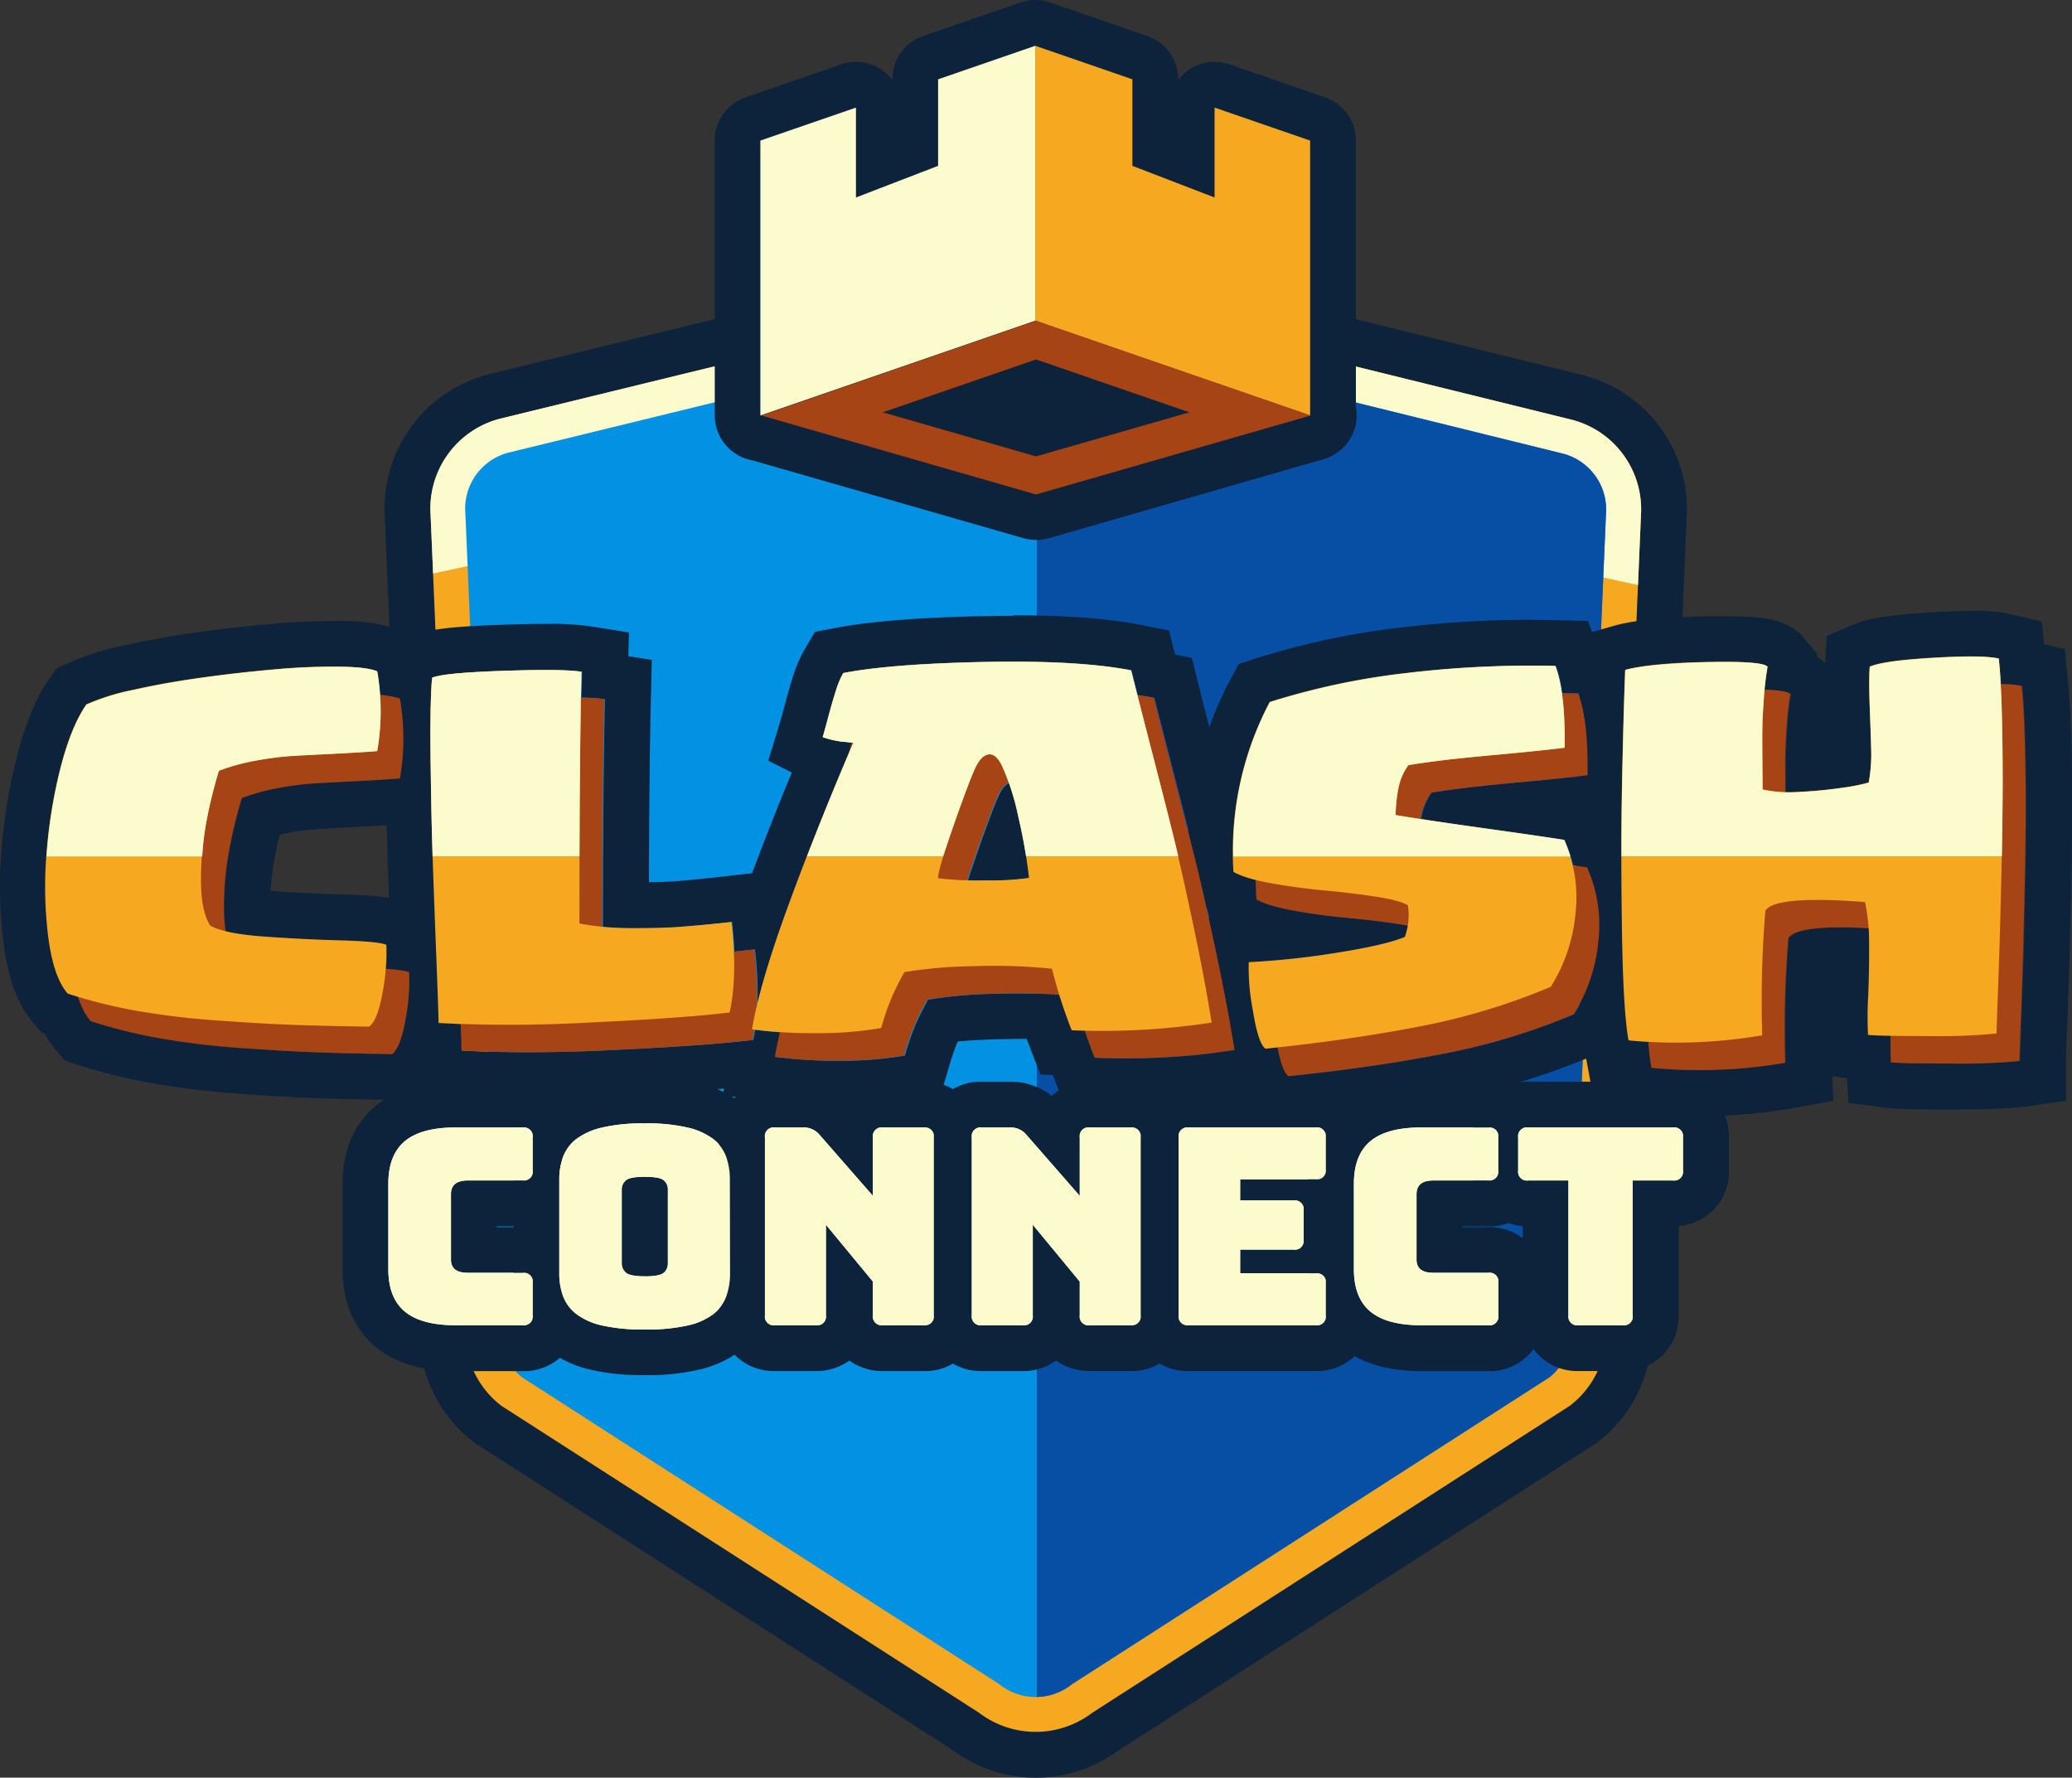 <svg id="Calque_1" data-name="Calque 1" xmlns="http://www.w3.org/2000/svg" viewBox="0 0 452.57 388.23"><rect x="0" y="0" width="452.57" height="388.23" fill="#333333" stroke="none"/><defs><style>.cls-1{fill:#f6a920;}.cls-2{fill:#0c233b;}.cls-3{fill:#fbfbce;}.cls-4{fill:#0291e3;}.cls-5{fill:#074fa5;}.cls-6{fill:#a64416;}</style></defs><path class="cls-1" d="M226.21,383.23A25.37,25.37,0,0,1,211,378.17L106.56,311.05l-.52-.42a25.17,25.17,0,0,1-9.44-19.39L89,111.36v-.27a25.29,25.29,0,0,1,19-24.5L220.14,59.2a25,25,0,0,1,6.21-.77,25.61,25.61,0,0,1,5.8.67L344,86.68a25.19,25.19,0,0,1,19.43,24.6v.54l-7.63,179.42a25.21,25.21,0,0,1-9.45,19.4l-.52.42L241.43,378.17A25.46,25.46,0,0,1,226.21,383.23Zm-.52-25.67.52.42.52-.42,103.81-66.72v-.45l7.62-179.11L221.35,83.72l-107.1,27.37,7.64,179.57v.18Z"/><path class="cls-2" d="M226.35,63.43A20.32,20.32,0,0,1,231,64L342.84,91.54a20.2,20.2,0,0,1,15.62,19.74v.33l-7.64,179.5a20.22,20.22,0,0,1-7.58,15.63l-.31.25L238.56,374.07a20.41,20.41,0,0,1-24.7,0L109.49,307l-.32-.25a20.21,20.21,0,0,1-7.57-15.63L94,111.25v-.16a20.28,20.28,0,0,1,15.26-19.65L221.32,64.06a20.39,20.39,0,0,1,5-.63M226.21,363a5,5,0,0,0,3.13-1.1l.31-.25.34-.22L333.9,294.62a5,5,0,0,0,1.63-3.69v-.33l7.63-179.45a5,5,0,0,0-3.84-4.73L222.5,78.85a5,5,0,0,0-1.15-.13,5.19,5.19,0,0,0-1.24.15L113,106.25a5,5,0,0,0-3.76,4.72l7.65,179.79v.17a5,5,0,0,0,1.62,3.69l104.25,67,.32.25a5,5,0,0,0,3.13,1.1m.14-309.54a30.11,30.11,0,0,0-7.45.93L106.84,81.72l0,0h-.05A30.26,30.26,0,0,0,84,111.09v.59l7.64,179.7a30.14,30.14,0,0,0,11.31,23.15l.32.26.41.33.44.28,104.06,66.88a30.41,30.41,0,0,0,36.14,0l104-66.88.45-.28.41-.33.31-.26a30.15,30.15,0,0,0,11.32-23.15L368.45,112v-.75a30.17,30.17,0,0,0-23.27-29.46L233.4,54.26h-.1a30.08,30.08,0,0,0-7-.81Zm-106.93,61.5,102-26.06L333,115.2,325.64,288,226.21,352,126.78,288l-7.36-173.11Z"/><path class="cls-3" d="M109.24,111a5,5,0,0,1,3.76-4.72L225.11,78.87a5.08,5.08,0,0,1,2.39,0l111.83,27.57a5,5,0,0,1,3.84,4.73l-.56,13.3,15.16,3.31.69-16.15v-.33a20.2,20.2,0,0,0-15.62-19.74L231,64a20.36,20.36,0,0,0-9.69.09L109.21,91.44A20.28,20.28,0,0,0,94,111.09v.16l.6,14L109.71,122Z"/><path class="cls-4" d="M338.45,300.78,234.13,367.83a12.64,12.64,0,0,1-15.84,0L114,300.78a12.65,12.65,0,0,1-4.72-9.85L101.6,111.09a12.64,12.64,0,0,1,9.51-12.25L223.22,71.47a12.55,12.55,0,0,1,6-.06L341.08,99a12.63,12.63,0,0,1,9.74,12.3l-7.65,179.65A12.62,12.62,0,0,1,338.45,300.78Z"/><path class="cls-5" d="M341.08,99,229.25,71.41a12.51,12.51,0,0,0-2.79-.33V370.61a12.69,12.69,0,0,0,7.67-2.78l104.32-67.05a12.62,12.62,0,0,0,4.72-9.85l7.65-179.65A12.63,12.63,0,0,0,341.08,99Z"/><path class="cls-2" d="M72.6,145.57h1.56q6.15.1,8.35,1c.29,1.75.48,3.46.61,5.16a15.67,15.67,0,0,1,4.39.84,50.47,50.47,0,0,1,0,17.43c-2.47.2-5.66.39-9.55.59s-6.94.35-9.15.48a66.62,66.62,0,0,0-7.74,1,44.59,44.59,0,0,0-8.13,2.22,102.6,102.6,0,0,0-2.83,11.55A66.43,66.43,0,0,0,49,198.41a30.44,30.44,0,0,0,.39,5,51.39,51.39,0,0,0,8.21,1.15q8.6.63,16.87.85c5.51.15,8.86.47,10,1a39.18,39.18,0,0,1-.11,5.26,20,20,0,0,1,5.11.74A46.52,46.52,0,0,1,88.66,223c-.74,4-1.7,6.36-2.91,7.21q-10.05-.15-16.65-.39T53,228.93a172.72,172.72,0,0,1-17.79-2.15A111.37,111.37,0,0,1,19.93,223a15.24,15.24,0,0,1-2.76-5.31c-.75-.23-1.51-.45-2.24-.69q-3.07-3.51-4.22-12.11a87.64,87.64,0,0,1-.44-18.14A109.88,109.88,0,0,1,13.32,168q2.34-9.28,5.71-14.11a50.23,50.23,0,0,1,10.23-3.18q6.91-1.56,15-2.68t15.92-1.81q6.87-.6,12.45-.6m0-10c-4,0-8.47.22-13.32.64-5.39.47-10.92,1.09-16.43,1.86s-10.94,1.74-15.79,2.84a59,59,0,0,0-12.39,3.93L12.32,146l-1.49,2.14c-3,4.26-5.33,9.94-7.21,17.38A120.69,120.69,0,0,0,.3,186a97.05,97.05,0,0,0,.5,20.2c1,7.8,3.2,13.48,6.61,17.37l1.8,2.06.6.2a20.52,20.52,0,0,0,2.6,3.74l1.8,2.06,2.6.86a120.79,120.79,0,0,0,16.61,4.1,181.84,181.84,0,0,0,18.83,2.28c6.44.46,12,.78,16.48.95s10.13.3,16.88.39l3.24,0,2.65-1.86c4.56-3.21,6.13-8.94,7-13.57a56.58,56.58,0,0,0,1-13l-.32-6.3-4.8-2-.2-4-5.82-2.43c-2.2-.91-5.14-1.49-13.62-1.71-5.09-.14-10.35-.4-15.63-.78a54.36,54.36,0,0,1,.83-6.88q.51-2.76,1.16-5.41c.58-.13,1.16-.25,1.76-.36a54.77,54.77,0,0,1,6.54-.85c2.21-.13,5.26-.29,9.06-.49,4-.2,7.28-.4,9.84-.6l7.65-.6,1.39-7.56a60.57,60.57,0,0,0,0-20.86l-.9-5.45-4.31-1.82-.69-4.18L86.4,137.4c-2.8-1.18-6.41-1.72-12.08-1.82Z"/><path class="cls-2" d="M221.35,144.52q16.13,0,25.86,1.89c.28,1.16.74,3,1.36,5.4,1.28.18,2.49.38,3.64.6q1,4,4.59,17.92t5.12,20.24q1.51,6.28,3.91,17.53t3.95,21.22a151.38,151.38,0,0,1-24,1.83q-3.23,0-6.53-.12c-.8-2.07-1.5-4-2.13-5.93l-2.87-.07c-1.06-2.73-2-5.3-2.72-7.75-2.8-.2-5.83-.31-9.1-.31-1.48,0-3,0-4.59.07a100.15,100.15,0,0,0-15.12,1.29,63.46,63.46,0,0,0-2.92,5.89,64.49,64.49,0,0,0-2.15,6.32,80.74,80.74,0,0,1-14.36,1.12,98.35,98.35,0,0,1-13.87-.83q.41-2.46,1.11-5.39c-2-.12-3.88-.31-5.57-.54-.12.76-.26,1.51-.42,2.22q-10,1.22-30.15,2.17-10.79.51-19.59.51-7.67,0-13.83-.38c0-1.37-.09-3.3-.18-5.78-1.67-.06-3.29-.13-4.82-.22q-.1-4.3-.56-16t-.76-20.65q-.3-8.94-.44-21.2T94.52,148Q97,147,110.05,146.51q5.36-.18,9.18-.18a57.29,57.29,0,0,1,7.91.38c0,1.73-.08,3.63-.12,5.65a39.75,39.75,0,0,1,5.12.35q-.4,16.44-.44,49.74c2,.19,4.06.29,6.33.31h1.59q5.43,0,9.15-.3,4.24-.34,11.13-1.12.39,3.41.52,6.49l4.48-.49a77.36,77.36,0,0,1,.53,12.39,198.9,198.9,0,0,1,7-22.18q6-16.25,13.11-32.94c.16-.62.35-1.31.56-2.1l.09-.32-2.48-.26a22.7,22.7,0,0,1-3.86-.93c.26-.84.68-2.34,1.25-4.49s1.11-4,1.63-5.66a19.63,19.63,0,0,1,1.62-3.86q10.35-2,30.86-2.42c2.13,0,4.18-.06,6.17-.06m-7.19,47.78h1.53a57.66,57.66,0,0,0,9.2-.56,109.66,109.66,0,0,0-2.37-13.5c-.66-2.84-1.34-5.26-2-7.3a4.67,4.67,0,0,0-2,2.09q-1.08,1.86-4.79,12.38-1.44,4.08-2.32,6.87c.87,0,1.78,0,2.75,0m7.19-57.78c-2,0-4.19,0-6.38.06-14.37.3-25,1.15-32.55,2.6L178,138l-2.29,3.9a28.87,28.87,0,0,0-2.51,5.87c-.57,1.78-1.17,3.85-1.78,6.15-.66,2.51-1,3.62-1.13,4.11l-2.49,8.1,5.15,2.58c-3.09,7.47-6,14.85-8.68,22l-5.48.62c-4.46.51-8.1.87-10.8,1.09-1.72.14-3.82.22-6.25.25.05-17.26.19-30.62.42-39.8l.21-8.75-5.13-.81.13-5.19-8.65-1.37a64.13,64.13,0,0,0-9.47-.5c-2.65,0-5.86.06-9.52.19-12.55.42-16.55,1.18-19.22,2.35l-5.38,2.37-.55,5.86c-.36,3.9-.48,10-.38,18.57.1,8.21.25,15.41.44,21.4s.46,13,.76,20.73.5,13,.56,15.84l.21,9.18,4.87.31.13,5.69,9.16.58c4.3.27,9.16.4,14.46.4,6,0,12.75-.17,20.06-.52,9.44-.44,17.14-.92,23.29-1.46l-.23,1.43,10.05,1.48a106.63,106.63,0,0,0,15.32.93,91.4,91.4,0,0,0,16.15-1.28l6-1.11,1.75-5.88a55,55,0,0,1,1.79-5.32c.07-.15.14-.33.24-.54,2.2-.21,5.09-.39,8.85-.5,1.48,0,2.94-.06,4.32-.06l1.86,0c.21.55.42,1.1.64,1.66l2.38,6.13,2.71.1,2.29,5.9,6.58.24c2.31.08,4.63.13,6.89.13a162.15,162.15,0,0,0,25.62-2l9.84-1.58-1.55-9.84c-1.06-6.79-2.42-14.1-4.05-21.75s-2.94-13.54-4-17.79-2.75-11.08-5.16-20.4-3.92-15.2-4.56-17.81l-1.53-6.2-3.7-.72-1.3-5.28-6.27-1.22c-7.18-1.4-16.27-2.08-27.77-2.08Z"/><path class="cls-2" d="M334.38,145.37c1.83,0,3.67,0,5.5.07a29,29,0,0,1,1.41,5.94c1.2,0,2.39,0,3.59.06q2.21,5.85,2,17.87-4.49.58-16.18,1.66t-17.95,2.15a12.82,12.82,0,0,0-2.12,4.81c-.07.3-.12.62-.18.94,3.82.58,8.42,1.25,13.83,2q12.48,1.76,17.51,2.54a30.13,30.13,0,0,1,1.86,5.52l3.14.48a30.81,30.81,0,0,1,2.44,16.38,36.16,36.16,0,0,1-5.37,15.7,141.33,141.33,0,0,1-28.3,8.59q-15.3,3-34,4.93c-.9-.6-1.69-2.71-2.39-6.28l-2.61.28q-1.6-1.08-2.78-8.5c-.78-4.94-1.08-8.41-.88-10.4a174.07,174.07,0,0,0,19.34-2.07q10.59-1.68,14.74-3.44a11.53,11.53,0,0,0,.63-2.46l-1.93-.33c-3.58-.56-7.28-1-11.1-1.35s-7.7-.86-11.63-1.56-6.71-1.54-8.37-2.51c-.08-1.42-.11-2.83-.11-4.22a19.45,19.45,0,0,1-4.89-1.78,69.61,69.61,0,0,1,7.91-37.11,158.48,158.48,0,0,1,30-6.35,230.85,230.85,0,0,1,26.87-1.58m0-10a242.15,242.15,0,0,0-28,1.65,168.9,168.9,0,0,0-31.92,6.76L270.56,145l-1.91,3.58a79.83,79.83,0,0,0-9.07,42.34l.29,5.36L264.5,199l.2.11.07,1.35-1,0-.85,8.63c-.29,2.94,0,6.93.95,12.93,1.12,7.06,2.75,12.35,7.11,15.26l.35.23a13.12,13.12,0,0,0,4.65,5.77l3,2,3.58-.36c12.71-1.3,24.47-3,34.93-5.07a151.78,151.78,0,0,0,30.3-9.21l2.83-1.22,1.66-2.59a46.36,46.36,0,0,0,6.88-20,40.88,40.88,0,0,0-3.27-21.6l-2.23-4.94L351.2,180l-.3-.68-.19-.42,6-.78.14-8.64c.15-9.36-.71-16.41-2.63-21.54l-2.38-6.33-2.77-.06-2.23-5.94-6.75-.16c-1.9-.05-3.83-.07-5.74-.07Z"/><path class="cls-2" d="M430.73,143.39a28.74,28.74,0,0,1,6,.44q.24,2.43.42,5.58a23.46,23.46,0,0,1,4.58.42q.48,4.83.68,12.52t.17,14.82q0,7.13-.22,16.89T442,209.35q-.18,5.52-.47,13.69c-.19,5.46-.29,8.34-.29,8.67a129.35,129.35,0,0,1-14.82.56h-1.64q-9.58,0-11.62-.27c-.09-1.36-.11-3.29,0-5.77-2.51,0-4.17-.12-5-.23q-.19-2.77.05-8.64c.17-3.91.23-7.67.2-11.28,0-1.19-.06-2.29-.13-3.36-2.28-.12-4.33-.18-6.17-.18q-9.9,0-11.36,2.36a236.57,236.57,0,0,0-.68,27.2,102.19,102.19,0,0,1-18.41,1.59q-5.24,0-10.79-.47c-.27-1.44-.5-3.36-.7-5.71-1.42-.07-2.85-.17-4.3-.29q-1.17-6.3-1.44-24t0-32.18q.3-14.48.69-24.73,5.11-1.47,17.55-1.74c1.4,0,2.69,0,3.88,0,5.82,0,9.05.36,9.67,1.09-.27,1.47-.49,3.13-.65,5,3.3.14,5.19.48,5.65,1a62,62,0,0,0-.81,6.91c-.17,2.65-.28,4.7-.31,6.13s0,4,0,7.57V173h1.11c.62,0,1.26,0,1.94,0q4.89-.25,9.23-.88a42.69,42.69,0,0,0,6-1.17,36.28,36.28,0,0,0,.54-7.16c-.07-2.36-.17-5.48-.32-9.37s-.16-6.81,0-8.77q3-1.32,14-1.95,4.89-.28,8.25-.29m0-10c-2.42,0-5.4.11-8.83.31-11.16.65-14.94,1.71-17.36,2.76L399,138.89l-.39,6a10.9,10.9,0,0,0-1.76-1.53l.1-.55-3.08-3.61c-3.34-3.92-8.23-4.61-17.28-4.61-1.25,0-2.63,0-4.1,0-9.35.21-15.74.88-20.08,2.12l-7,2-.28,7.24c-.26,6.85-.49,15.23-.68,24.92s-.21,20.68,0,32.53c.19,12.65.7,20.81,1.61,25.67l1.39,7.51,3.95.32,1.05,5.68,7.61.63c4,.33,7.87.5,11.62.5a112.86,112.86,0,0,0,20.2-1.75l8.57-1.56-.23-5.35,3.18.42.38,5.39,8.08,1.08c1.4.18,3.93.35,12.94.35h1.66c10.54,0,14.3-.39,16.21-.66l8.59-1.23v-8.6c0-.31,0-1.76.29-8.38q.28-8.21.46-13.74c.12-3.7.24-8.88.37-15.4s.21-12.27.22-17.06,0-9.92-.17-15.1c-.14-5.44-.38-9.78-.73-13.28l-.72-7.1-4.5-1.05-.5-4.95L439,134.09a36.7,36.7,0,0,0-8.27-.7Z"/><path class="cls-6" d="M89.37,212.33A46,46,0,0,1,88.52,223q-1.09,5.94-2.9,7.21-10.07-.15-16.66-.39t-16.13-.93A172.59,172.59,0,0,1,35,226.78,111.73,111.73,0,0,1,19.79,223q-3.08-3.51-4.22-12.11a88.34,88.34,0,0,1-.44-18.14,109.88,109.88,0,0,1,3-18.82q2.36-9.28,5.72-14.11a49.81,49.81,0,0,1,10.23-3.18q6.9-1.56,15-2.68T65,152.17a138.54,138.54,0,0,1,14-.59c4.1.07,6.89.41,8.35,1a50.47,50.47,0,0,1,0,17.43c-2.47.2-5.65.39-9.54.59s-6.94.35-9.16.48a67.17,67.17,0,0,0-7.74,1,45,45,0,0,0-8.13,2.22A102.6,102.6,0,0,0,50,185.89a67.27,67.27,0,0,0-1.1,12.52c0,4.33.69,7.57,2,9.72q3,1.76,11.57,2.39t16.87.85Q87.62,211.6,89.37,212.33Z"/><path class="cls-6" d="M164.77,207.35q1.36,11.86-.4,19.77-10,1.23-30.15,2.17a314.45,314.45,0,0,1-33.42.13q-.09-4.3-.56-16t-.76-20.65q-.28-8.94-.44-21.2T99.38,154q2.45-1.07,15.53-1.51t17.09.2q-.44,17.72-.44,55a60,60,0,0,0,11.33,1c4.33,0,7.91-.06,10.74-.29S160.18,207.87,164.77,207.35Z"/><path class="cls-6" d="M269.65,229.32A157.3,157.3,0,0,1,239.08,231a104.22,104.22,0,0,1-4.3-13.43,124.19,124.19,0,0,0-17.11-.56,100,100,0,0,0-15.11,1.29,49.6,49.6,0,0,0-5.08,12.21,80.74,80.74,0,0,1-14.36,1.12,96.71,96.71,0,0,1-13.86-.83q1.61-9.86,8-27.27t14.11-35.33l-2.84-.29a22.46,22.46,0,0,1-3.85-.93c.26-.84.67-2.34,1.24-4.49s1.12-4,1.64-5.66a19.69,19.69,0,0,1,1.61-3.86q10.35-2,30.86-2.42t32,1.83q1,4,4.59,17.92t5.13,20.24q1.51,6.28,3.9,17.53T269.65,229.32Zm-39.89-31.59a113.58,113.58,0,0,0-2.37-13.5A52.59,52.59,0,0,0,223.75,173c-.85-1.6-1.75-2.35-2.71-2.27s-1.85.84-2.66,2.27q-1.08,1.86-4.79,12.38t-3.71,12.42a73.74,73.74,0,0,0,10.67.47A57.82,57.82,0,0,0,229.76,197.73Z"/><path class="cls-6" d="M346.75,169.31q-4.5.58-16.19,1.66t-17.94,2.15a13,13,0,0,0-2.13,4.81,34.47,34.47,0,0,0-.66,6.08q6.84,1.11,19.32,2.88t17.5,2.54a30.81,30.81,0,0,1,2.44,16.38,36.16,36.16,0,0,1-5.37,15.7,141.43,141.43,0,0,1-28.29,8.59q-15.31,3-34,4.93c-1.08-.71-2-3.55-2.79-8.5a48.35,48.35,0,0,1-.88-10.4,173.82,173.82,0,0,0,19.34-2.07q10.59-1.68,14.75-3.44a14,14,0,0,0,.68-6.89c-1.07-.71-3.4-1.35-7-1.9s-7.29-1-11.11-1.35-7.7-.86-11.62-1.56-6.72-1.54-8.38-2.51a69.71,69.71,0,0,1,7.91-37.11,158.82,158.82,0,0,1,30-6.35,229.66,229.66,0,0,1,32.38-1.51Q346.94,157.29,346.75,169.31Z"/><path class="cls-6" d="M441.57,149.83q.49,4.83.69,12.52t.17,14.82q0,7.13-.22,16.89t-.37,15.29q-.16,5.52-.46,13.69t-.3,8.67a129.1,129.1,0,0,1-14.82.56q-11.06,0-13.25-.27a83.67,83.67,0,0,1,.05-8.64q.24-5.87.19-11.28a43.08,43.08,0,0,0-.88-9.08q-19.68-1.51-21.77,1.9a236.82,236.82,0,0,0-.69,27.2,111,111,0,0,1-29.2,1.12q-1.17-6.3-1.44-24t0-32.18q.29-14.48.68-24.73,5.13-1.47,17.55-1.74t13.55,1a64.69,64.69,0,0,0-.8,6.91c-.18,2.65-.29,4.7-.32,6.13s0,4,0,7.57.05,5.68.05,6.2a28.18,28.18,0,0,0,8,.54q4.88-.25,9.23-.88a42.78,42.78,0,0,0,5.95-1.17,35.53,35.53,0,0,0,.54-7.16q-.09-3.54-.32-9.37t0-8.77q3-1.32,13.94-1.95T441.57,149.83Z"/><path class="cls-1" d="M84.37,206.33A46,46,0,0,1,83.52,217q-1.09,5.94-2.91,7.21-10-.15-16.65-.39t-16.13-.93A172.59,172.59,0,0,1,30,220.78,111.73,111.73,0,0,1,14.79,217q-3.07-3.51-4.22-12.11a88.34,88.34,0,0,1-.44-18.14,109.88,109.88,0,0,1,3-18.82q2.36-9.28,5.72-14.11a49.81,49.81,0,0,1,10.23-3.18q6.9-1.56,15-2.68T60,146.17a138.54,138.54,0,0,1,14-.59c4.1.07,6.89.41,8.35,1a50.47,50.47,0,0,1,0,17.43c-2.47.2-5.65.39-9.54.59s-6.94.35-9.16.48a67.17,67.17,0,0,0-7.74,1,45,45,0,0,0-8.13,2.22A102.6,102.6,0,0,0,45,179.89a67.27,67.27,0,0,0-1.1,12.52c0,4.33.69,7.57,2,9.72q3,1.76,11.57,2.39t16.87.85Q82.62,205.6,84.37,206.33Z"/><path class="cls-1" d="M159.77,201.35q1.36,11.86-.4,19.77-10,1.22-30.15,2.17a314.45,314.45,0,0,1-33.42.13q-.1-4.3-.56-16t-.76-20.65q-.28-8.94-.44-21.2T94.38,148q2.45-1.07,15.53-1.51t17.09.2q-.44,17.72-.44,55a60,60,0,0,0,11.33,1c4.33,0,7.91-.06,10.74-.29S155.18,201.87,159.77,201.35Z"/><path class="cls-1" d="M264.65,223.32A157.3,157.3,0,0,1,234.08,225a104.22,104.22,0,0,1-4.3-13.43,124.19,124.19,0,0,0-17.11-.56,100,100,0,0,0-15.11,1.29,49.6,49.6,0,0,0-5.08,12.21,80.74,80.74,0,0,1-14.36,1.12,98.19,98.19,0,0,1-13.86-.83q1.61-9.86,8-27.27t14.11-35.33l-2.84-.29a22.46,22.46,0,0,1-3.85-.93c.26-.84.67-2.34,1.24-4.49s1.12-4,1.64-5.66a19.69,19.69,0,0,1,1.61-3.86q10.35-2,30.86-2.42t32,1.83q1,4,4.59,17.92t5.13,20.24q1.51,6.28,3.9,17.53T264.65,223.32Zm-39.89-31.59a113.58,113.58,0,0,0-2.37-13.5A52.59,52.59,0,0,0,218.75,167c-.85-1.6-1.75-2.35-2.71-2.27s-1.85.84-2.66,2.27q-1.08,1.86-4.79,12.38t-3.71,12.42a73.74,73.74,0,0,0,10.67.47A57.82,57.82,0,0,0,224.76,191.73Z"/><path class="cls-1" d="M341.75,163.31q-4.5.58-16.19,1.66t-17.94,2.15a12.84,12.84,0,0,0-2.13,4.81,34.47,34.47,0,0,0-.66,6.08q6.84,1.11,19.32,2.88t17.5,2.54a30.81,30.81,0,0,1,2.44,16.38,36.16,36.16,0,0,1-5.37,15.7,141.33,141.33,0,0,1-28.3,8.59q-15.3,3-34,4.93-1.62-1.08-2.79-8.5a48.35,48.35,0,0,1-.88-10.4,173.82,173.82,0,0,0,19.34-2.07q10.59-1.68,14.75-3.44a14,14,0,0,0,.68-6.89c-1.08-.71-3.4-1.35-7-1.9s-7.29-1-11.11-1.35-7.7-.86-11.62-1.56-6.72-1.54-8.38-2.51a69.71,69.71,0,0,1,7.91-37.11,158.82,158.82,0,0,1,30-6.35,229.66,229.66,0,0,1,32.38-1.51Q341.94,151.29,341.75,163.31Z"/><path class="cls-1" d="M436.57,143.83q.49,4.83.69,12.52t.17,14.82q0,7.13-.22,16.89t-.37,15.29q-.16,5.52-.46,13.69c-.2,5.46-.3,8.34-.3,8.67a129.1,129.1,0,0,1-14.82.56q-11.06,0-13.25-.27a83.67,83.67,0,0,1,.05-8.64q.24-5.87.19-11.28a43.08,43.08,0,0,0-.88-9.08q-19.68-1.51-21.77,1.9a236.82,236.82,0,0,0-.69,27.2,111,111,0,0,1-29.2,1.12q-1.17-6.3-1.44-24t0-32.18q.29-14.48.68-24.73,5.13-1.47,17.55-1.74t13.55,1a64.69,64.69,0,0,0-.8,6.91c-.18,2.65-.29,4.7-.32,6.13s0,4,0,7.57.05,5.68.05,6.2a28.18,28.18,0,0,0,8,.54q4.88-.25,9.23-.88a42.78,42.78,0,0,0,5.95-1.17,34.82,34.82,0,0,0,.54-7.16c-.07-2.36-.17-5.48-.32-9.37s-.15-6.81,0-8.77q3-1.32,13.94-1.95T436.57,143.83Z"/><path class="cls-3" d="M45,179.89a102.6,102.6,0,0,1,2.83-11.55,45,45,0,0,1,8.13-2.22,67.17,67.17,0,0,1,7.74-1q3.33-.2,9.16-.48c3.89-.2,7.07-.39,9.54-.59a50.47,50.47,0,0,0,0-17.43c-1.46-.62-4.25-1-8.35-1a138.54,138.54,0,0,0-14,.59q-7.86.69-15.92,1.81t-15,2.68a49.81,49.81,0,0,0-10.23,3.18q-3.37,4.83-5.72,14.11a109.88,109.88,0,0,0-3,18.82c0,.08,0,.15,0,.23h34A63,63,0,0,1,45,179.89Z"/><path class="cls-3" d="M127,146.71q-4-.65-17.09-.2T94.38,148q-.48,5.28-.34,17.53t.44,21.2V187h32.09Q126.66,160.74,127,146.71Z"/><path class="cls-3" d="M208.59,179.4q3.72-10.53,4.79-12.38c.81-1.43,1.7-2.19,2.66-2.27s1.86.67,2.71,2.27a52.59,52.59,0,0,1,3.64,11.21c.72,3.11,1.29,6,1.72,8.77h33.25c-.2-.86-.39-1.68-.57-2.43q-1.52-6.27-5.13-20.24t-4.59-17.92q-11.52-2.24-32-1.83T184.18,147a19.69,19.69,0,0,0-1.61,3.86q-.78,2.43-1.64,5.66c-.57,2.15-1,3.65-1.24,4.49a22.46,22.46,0,0,0,3.85.93l2.84.29Q181,174.76,176.28,187H206Q207,184,208.59,179.4Z"/><path class="cls-3" d="M341.65,183.43q-5-.8-17.5-2.54T304.83,178a34.47,34.47,0,0,1,.66-6.08,12.84,12.84,0,0,1,2.13-4.81q6.24-1.08,17.94-2.15t16.19-1.66q.19-12-2-17.87A229.66,229.66,0,0,0,307.37,147a158.82,158.82,0,0,0-30,6.35,69,69,0,0,0-8,33.7H343A27.35,27.35,0,0,0,341.65,183.43Z"/><path class="cls-3" d="M437.43,171.17q0-7.12-.17-14.82t-.69-12.52q-3.31-.78-14.23-.15t-13.94,1.95q-.19,2.94,0,8.77c.15,3.89.25,7,.32,9.37a34.82,34.82,0,0,1-.54,7.16,42.78,42.78,0,0,1-5.95,1.17q-4.35.63-9.23.88a28.18,28.18,0,0,1-8-.54q0-.78-.05-6.2t0-7.57c0-1.43.14-3.48.32-6.13a64.69,64.69,0,0,1,.8-6.91q-1.12-1.32-13.55-1T355,146.32q-.39,10.25-.68,24.73c-.11,5-.15,10.34-.15,15.95h83.08Q437.4,177.91,437.43,171.17Z"/><path class="cls-3" d="M99.58,294.43c-6.31,0-11-1.36-14.36-4.16-3.58-3-5.4-7.38-5.4-13.08V258.53c0-5.73,1.82-10.15,5.4-13.14,3.36-2.8,8-4.16,14.36-4.16h14.64a6.86,6.86,0,0,1,7.16,7.16v7.26a6.85,6.85,0,0,1-7.16,7.16H103.5V273h10.72a6.86,6.86,0,0,1,7.16,7.16v7.14a6.85,6.85,0,0,1-7.16,7.16Z"/><path class="cls-2" d="M114.22,246.23a1.91,1.91,0,0,1,2.16,2.16v7.26a1.91,1.91,0,0,1-2.16,2.16H102.16q-3.66,0-3.66,3v14.28q0,2.88,3.66,2.88h12.06a1.91,1.91,0,0,1,2.16,2.16v7.14a1.91,1.91,0,0,1-2.16,2.16H99.58q-7.56,0-11.16-3t-3.6-9.24V258.53q0-6.3,3.6-9.3t11.16-3h14.64m0-10H99.58c-7.42,0-13.33,1.79-17.56,5.32-3.29,2.74-7.2,7.91-7.2,17v18.66c0,9,3.91,14.19,7.2,16.93,4.23,3.52,10.14,5.31,17.56,5.31h14.64a11.89,11.89,0,0,0,12.16-12.16v-7.14A11.9,11.9,0,0,0,114.22,268H108.5v-.16h5.72a11.89,11.89,0,0,0,12.16-12.16v-7.26a11.9,11.9,0,0,0-12.16-12.16Z"/><path class="cls-3" d="M140.86,295.33a45.63,45.63,0,0,1-10.43-1,19.27,19.27,0,0,1-7.62-3.44,13.8,13.8,0,0,1-4.46-6,19.38,19.38,0,0,1-1.15-6.76V257.63a19.23,19.23,0,0,1,1.16-6.76,13.73,13.73,0,0,1,4.45-6,19.44,19.44,0,0,1,7.58-3.46,44.14,44.14,0,0,1,10.47-1,44.14,44.14,0,0,1,10.47,1,19.44,19.44,0,0,1,7.58,3.46,13.54,13.54,0,0,1,4.44,6.09,19.58,19.58,0,0,1,1.11,6.7v20.46a19.64,19.64,0,0,1-1.11,6.71,13.54,13.54,0,0,1-4.44,6.09,19.27,19.27,0,0,1-7.62,3.44A45.69,45.69,0,0,1,140.86,295.33Zm0-21.58V262h-.08v11.72Z"/><path class="cls-2" d="M140.86,245.33a39.51,39.51,0,0,1,9.27.9,14.8,14.8,0,0,1,5.67,2.52,8.63,8.63,0,0,1,2.85,3.87,14.71,14.71,0,0,1,.81,5v20.46a14.71,14.71,0,0,1-.81,5A8.63,8.63,0,0,1,155.8,287a14.5,14.5,0,0,1-5.67,2.49,40.82,40.82,0,0,1-9.27.87,40.82,40.82,0,0,1-9.27-.87,14.5,14.5,0,0,1-5.67-2.49A8.85,8.85,0,0,1,123,283.1a14.23,14.23,0,0,1-.84-5V257.63a14.23,14.23,0,0,1,.84-5,8.85,8.85,0,0,1,2.88-3.87,14.8,14.8,0,0,1,5.67-2.52,39.51,39.51,0,0,1,9.27-.9m0,33.42q3.3,0,4.17-.81a2.64,2.64,0,0,0,.87-2V259.79a2.54,2.54,0,0,0-.87-2q-.87-.78-4.17-.78t-4.14.78a2.51,2.51,0,0,0-.9,2v16.14a2.6,2.6,0,0,0,.9,2q.9.81,4.14.81m0-43.42a48.39,48.39,0,0,0-11.68,1.2,24.35,24.35,0,0,0-9.48,4.39,18.68,18.68,0,0,0-6,8.21,24.1,24.1,0,0,0-1.47,8.5v20.46a24.11,24.11,0,0,0,1.47,8.51,18.79,18.79,0,0,0,6,8.21,24.09,24.09,0,0,0,9.56,4.38,50.13,50.13,0,0,0,11.6,1.14,50.13,50.13,0,0,0,11.6-1.14,24.15,24.15,0,0,0,9.56-4.38,18.63,18.63,0,0,0,6-8.32,24.72,24.72,0,0,0,1.4-8.4V257.63a24.66,24.66,0,0,0-1.4-8.39,18.57,18.57,0,0,0-6-8.32,24.35,24.35,0,0,0-9.48-4.39,48.5,48.5,0,0,0-11.68-1.2Z"/><path class="cls-3" d="M192.82,294.43a6.85,6.85,0,0,1-7.16-7.16v-5.58l-.26-.31v5.89a6.85,6.85,0,0,1-7.16,7.16h-9a6.85,6.85,0,0,1-7.16-7.16V248.39a6.85,6.85,0,0,1,7.16-7.16h6.24a9.37,9.37,0,0,1,7.34,3.38l2.85,3.26a6.83,6.83,0,0,1,7.15-6.64h9a6.86,6.86,0,0,1,7.16,7.16v38.88a6.85,6.85,0,0,1-7.16,7.16Z"/><path class="cls-2" d="M201.82,246.23a1.91,1.91,0,0,1,2.16,2.16v38.88a1.91,1.91,0,0,1-2.16,2.16h-9a1.91,1.91,0,0,1-2.16-2.16v-7.38L180.4,267.47v19.8a1.91,1.91,0,0,1-2.16,2.16h-9a1.91,1.91,0,0,1-2.16-2.16V248.39a1.91,1.91,0,0,1,2.16-2.16h6.24a4.44,4.44,0,0,1,3.54,1.62l11.64,13.32V248.39a1.91,1.91,0,0,1,2.16-2.16h9m0-10h-9a12.18,12.18,0,0,0-8.29,3.11,14.43,14.43,0,0,0-9.05-3.11h-6.24a11.9,11.9,0,0,0-12.16,12.16v38.88a11.89,11.89,0,0,0,12.16,12.16h9a12.35,12.35,0,0,0,7.29-2.29,12.33,12.33,0,0,0,7.29,2.29h9A11.89,11.89,0,0,0,214,287.27V248.39a11.9,11.9,0,0,0-12.16-12.16Z"/><path class="cls-3" d="M238,294.43a6.85,6.85,0,0,1-7.16-7.16v-5.58l-.26-.31v5.89a6.85,6.85,0,0,1-7.16,7.16h-9a6.85,6.85,0,0,1-7.16-7.16V248.39a6.85,6.85,0,0,1,7.16-7.16h6.24a9.37,9.37,0,0,1,7.34,3.38l2.85,3.26a6.83,6.83,0,0,1,7.15-6.64h9a6.86,6.86,0,0,1,7.16,7.16v38.88a6.85,6.85,0,0,1-7.16,7.16Z"/><path class="cls-2" d="M247,246.23a1.91,1.91,0,0,1,2.16,2.16v38.88a1.91,1.91,0,0,1-2.16,2.16h-9a1.91,1.91,0,0,1-2.16-2.16v-7.38l-10.26-12.42v19.8a1.91,1.91,0,0,1-2.16,2.16h-9a1.91,1.91,0,0,1-2.16-2.16V248.39a1.91,1.91,0,0,1,2.16-2.16h6.24a4.44,4.44,0,0,1,3.54,1.62l11.64,13.32V248.39a1.91,1.91,0,0,1,2.16-2.16h9m0-10h-9a12.18,12.18,0,0,0-8.29,3.11,14.43,14.43,0,0,0-9.05-3.11h-6.24a11.9,11.9,0,0,0-12.16,12.16v38.88a11.89,11.89,0,0,0,12.16,12.16h9a12.35,12.35,0,0,0,7.29-2.29,12.33,12.33,0,0,0,7.29,2.29h9a11.89,11.89,0,0,0,12.16-12.16V248.39A11.9,11.9,0,0,0,247,236.23Z"/><path class="cls-3" d="M259.6,294.43a6.85,6.85,0,0,1-7.16-7.16V248.39a6.85,6.85,0,0,1,7.16-7.16h27.84a6.86,6.86,0,0,1,7.16,7.16v7a6.79,6.79,0,0,1-5.11,6.91,8.36,8.36,0,0,1,.25,2v6.42a8,8,0,0,1-.4,2.54,6.79,6.79,0,0,1,5.26,6.94v7a6.85,6.85,0,0,1-7.16,7.16Z"/><path class="cls-2" d="M287.44,246.23a1.91,1.91,0,0,1,2.16,2.16v7a1.91,1.91,0,0,1-2.16,2.16H270.88v4.62h11.7a1.91,1.91,0,0,1,2.16,2.16v6.42a1.91,1.91,0,0,1-2.16,2.16h-11.7v5.16h16.56a1.91,1.91,0,0,1,2.16,2.16v7a1.91,1.91,0,0,1-2.16,2.16H259.6a1.91,1.91,0,0,1-2.16-2.16V248.39a1.91,1.91,0,0,1,2.16-2.16h27.84m0-10H259.6a11.89,11.89,0,0,0-12.16,12.16v38.88a11.88,11.88,0,0,0,12.16,12.16h27.84a11.89,11.89,0,0,0,12.16-12.16v-7a12,12,0,0,0-4.86-9.85v-5.13a12,12,0,0,0,4.86-9.86v-7a11.9,11.9,0,0,0-12.16-12.16Z"/><path class="cls-3" d="M310.48,294.43c-6.31,0-11-1.36-14.36-4.16-3.59-3-5.4-7.38-5.4-13.08V258.53c0-5.73,1.81-10.15,5.4-13.14,3.36-2.8,8.05-4.16,14.36-4.16h14.64a6.86,6.86,0,0,1,7.16,7.16v7.26a6.85,6.85,0,0,1-7.16,7.16H314.4V273h10.72a6.86,6.86,0,0,1,7.16,7.16v7.14a6.85,6.85,0,0,1-7.16,7.16Z"/><path class="cls-2" d="M325.12,246.23a1.91,1.91,0,0,1,2.16,2.16v7.26a1.91,1.91,0,0,1-2.16,2.16H313.06q-3.66,0-3.66,3v14.28q0,2.88,3.66,2.88h12.06a1.91,1.91,0,0,1,2.16,2.16v7.14a1.91,1.91,0,0,1-2.16,2.16H310.48q-7.56,0-11.16-3t-3.6-9.24V258.53q0-6.3,3.6-9.3t11.16-3h14.64m0-10H310.48c-7.42,0-13.33,1.79-17.56,5.32-3.29,2.74-7.2,7.91-7.2,17v18.66c0,9,3.91,14.19,7.2,16.93,4.23,3.52,10.14,5.31,17.56,5.31h14.64a11.89,11.89,0,0,0,12.16-12.16v-7.14A11.9,11.9,0,0,0,325.12,268H319.4v-.16h5.72a11.89,11.89,0,0,0,12.16-12.16v-7.26a11.9,11.9,0,0,0-12.16-12.16Z"/><path class="cls-3" d="M344.74,294.43a6.85,6.85,0,0,1-7.16-7.16V262.81h-3.82a6.85,6.85,0,0,1-7.16-7.16v-7.26a6.85,6.85,0,0,1,7.16-7.16h31.68a6.86,6.86,0,0,1,7.16,7.16v7.26a6.85,6.85,0,0,1-7.16,7.16h-3.82v24.46a6.85,6.85,0,0,1-7.16,7.16Z"/><path class="cls-2" d="M365.44,246.23a1.91,1.91,0,0,1,2.16,2.16v7.26a1.91,1.91,0,0,1-2.16,2.16h-8.82v29.46a1.91,1.91,0,0,1-2.16,2.16h-9.72a1.91,1.91,0,0,1-2.16-2.16V257.81h-8.82a1.91,1.91,0,0,1-2.16-2.16v-7.26a1.91,1.91,0,0,1,2.16-2.16h31.68m0-10H333.76a11.9,11.9,0,0,0-12.16,12.16v7.26a11.85,11.85,0,0,0,11,12.11v19.51a11.89,11.89,0,0,0,12.16,12.16h9.72a11.89,11.89,0,0,0,12.16-12.16V267.76a11.86,11.86,0,0,0,11-12.11v-7.26a11.9,11.9,0,0,0-12.16-12.16Z"/><path class="cls-3" d="M114.22,289.43H99.58q-7.56,0-11.16-3t-3.6-9.24V258.53c0-4.2,1.2-7.29,3.6-9.3s6.12-3,11.16-3h14.64a1.91,1.91,0,0,1,2.16,2.16v7.26a1.91,1.91,0,0,1-2.16,2.16H102.16q-3.66,0-3.66,3v14.28q0,2.88,3.66,2.88h12.06a1.91,1.91,0,0,1,2.16,2.16v7.14A1.91,1.91,0,0,1,114.22,289.43Z"/><path class="cls-3" d="M159.46,278.09a14.71,14.71,0,0,1-.81,5A8.63,8.63,0,0,1,155.8,287a14.5,14.5,0,0,1-5.67,2.49,40.82,40.82,0,0,1-9.27.87,40.82,40.82,0,0,1-9.27-.87,14.5,14.5,0,0,1-5.67-2.49A8.85,8.85,0,0,1,123,283.1a14.23,14.23,0,0,1-.84-5V257.63a14.23,14.23,0,0,1,.84-5,8.85,8.85,0,0,1,2.88-3.87,14.8,14.8,0,0,1,5.67-2.52,39.51,39.51,0,0,1,9.27-.9,39.51,39.51,0,0,1,9.27.9,14.8,14.8,0,0,1,5.67,2.52,8.63,8.63,0,0,1,2.85,3.87,14.71,14.71,0,0,1,.81,5Zm-23.64-2.16a2.58,2.58,0,0,0,.9,2q.9.81,4.14.81t4.17-.81a2.62,2.62,0,0,0,.87-2V259.79a2.57,2.57,0,0,0-.87-2q-.87-.78-4.17-.78t-4.14.78a2.53,2.53,0,0,0-.9,2Z"/><path class="cls-3" d="M178.24,289.43h-9a1.91,1.91,0,0,1-2.16-2.16V248.39a1.91,1.91,0,0,1,2.16-2.16h6.24a4.44,4.44,0,0,1,3.54,1.62l11.64,13.32V248.39a1.91,1.91,0,0,1,2.16-2.16h9a1.91,1.91,0,0,1,2.16,2.16v38.88a1.91,1.91,0,0,1-2.16,2.16h-9a1.91,1.91,0,0,1-2.16-2.16v-7.38L180.4,267.47v19.8A1.91,1.91,0,0,1,178.24,289.43Z"/><path class="cls-3" d="M223.42,289.43h-9a1.91,1.91,0,0,1-2.16-2.16V248.39a1.91,1.91,0,0,1,2.16-2.16h6.24a4.44,4.44,0,0,1,3.54,1.62l11.64,13.32V248.39a1.91,1.91,0,0,1,2.16-2.16h9a1.91,1.91,0,0,1,2.16,2.16v38.88a1.91,1.91,0,0,1-2.16,2.16h-9a1.91,1.91,0,0,1-2.16-2.16v-7.38l-10.26-12.42v19.8A1.91,1.91,0,0,1,223.42,289.43Z"/><path class="cls-3" d="M287.44,289.43H259.6a1.91,1.91,0,0,1-2.16-2.16V248.39a1.91,1.91,0,0,1,2.16-2.16h27.84a1.91,1.91,0,0,1,2.16,2.16v7a1.91,1.91,0,0,1-2.16,2.16H270.88v4.62h11.7a1.91,1.91,0,0,1,2.16,2.16v6.42a1.91,1.91,0,0,1-2.16,2.16h-11.7v5.16h16.56a1.91,1.91,0,0,1,2.16,2.16v7A1.91,1.91,0,0,1,287.44,289.43Z"/><path class="cls-3" d="M325.12,289.43H310.48q-7.56,0-11.16-3t-3.6-9.24V258.53c0-4.2,1.2-7.29,3.6-9.3s6.12-3,11.16-3h14.64a1.91,1.91,0,0,1,2.16,2.16v7.26a1.91,1.91,0,0,1-2.16,2.16H313.06q-3.66,0-3.66,3v14.28q0,2.88,3.66,2.88h12.06a1.91,1.91,0,0,1,2.16,2.16v7.14A1.91,1.91,0,0,1,325.12,289.43Z"/><path class="cls-3" d="M354.46,289.43h-9.72a1.91,1.91,0,0,1-2.16-2.16V257.81h-8.82a1.91,1.91,0,0,1-2.16-2.16v-7.26a1.91,1.91,0,0,1,2.16-2.16h31.68a1.91,1.91,0,0,1,2.16,2.16v7.26a1.91,1.91,0,0,1-2.16,2.16h-8.82v29.46A1.91,1.91,0,0,1,354.46,289.43Z"/><path class="cls-2" d="M226.29,113a5,5,0,0,1-1.38-.19L165.38,95.69a5,5,0,0,1-4.3-5v-60A5,5,0,0,1,164.45,26l20.88-7.2A4.82,4.82,0,0,1,187,18.5a5,5,0,0,1,5,5V35.84l7.94-3.05V17.32a5,5,0,0,1,3.37-4.73l21.22-7.32a5.06,5.06,0,0,1,3.26,0L249,12.59a5,5,0,0,1,3.37,4.73V32.79l8,3.05V23.5a5,5,0,0,1,5-5,4.9,4.9,0,0,1,1.63.28L287.79,26a5,5,0,0,1,3.37,4.72V89.44a5.24,5.24,0,0,1,.17,1.43,5,5,0,0,1-3.62,4.68l-60,17.25A5.06,5.06,0,0,1,226.29,113Z"/><path class="cls-2" d="M226.12,10l21.22,7.32v18.9l18,6.9V23.5l20.87,7.2v60l.17.06-60,17.25-60-17.25h-.18v-60L187,23.5V43.12l17.94-6.9V17.32L226.12,10m0-10a9.88,9.88,0,0,0-3.26.55L201.64,7.86a10,10,0,0,0-6.74,9.46v.11A10,10,0,0,0,187,13.5a9.88,9.88,0,0,0-3.26.55l-20.88,7.2a10,10,0,0,0-6.74,9.45v60a10,10,0,0,0,8.21,9.84l59.24,17a10.32,10.32,0,0,0,2.76.38,10.45,10.45,0,0,0,2.77-.38l60-17.26A10,10,0,0,0,296.33,91a9.81,9.81,0,0,0-.17-2.11V30.7a10,10,0,0,0-6.74-9.45l-20.87-7.2a10,10,0,0,0-9.07,1.31,10.26,10.26,0,0,0-2.14,2.07v-.11a10,10,0,0,0-6.74-9.46L229.38.55A9.83,9.83,0,0,0,226.12,0Z"/><polygon class="cls-1" points="247.34 17.32 247.34 36.22 265.29 43.13 265.29 23.5 286.16 30.7 286.16 90.74 226.12 70.04 226.12 10 247.34 17.32"/><polygon class="cls-3" points="204.9 17.32 204.9 36.22 186.96 43.13 186.96 23.5 166.08 30.7 166.08 90.74 226.12 70.04 226.12 10 204.9 17.32"/><path class="cls-6" d="M226.29,78.5l33.49,11.55-33.49,9.62-33.48-9.62L226.29,78.5m0-8.46-60,20.7,60,17.25,60-17.25-60-20.7Z"/></svg>